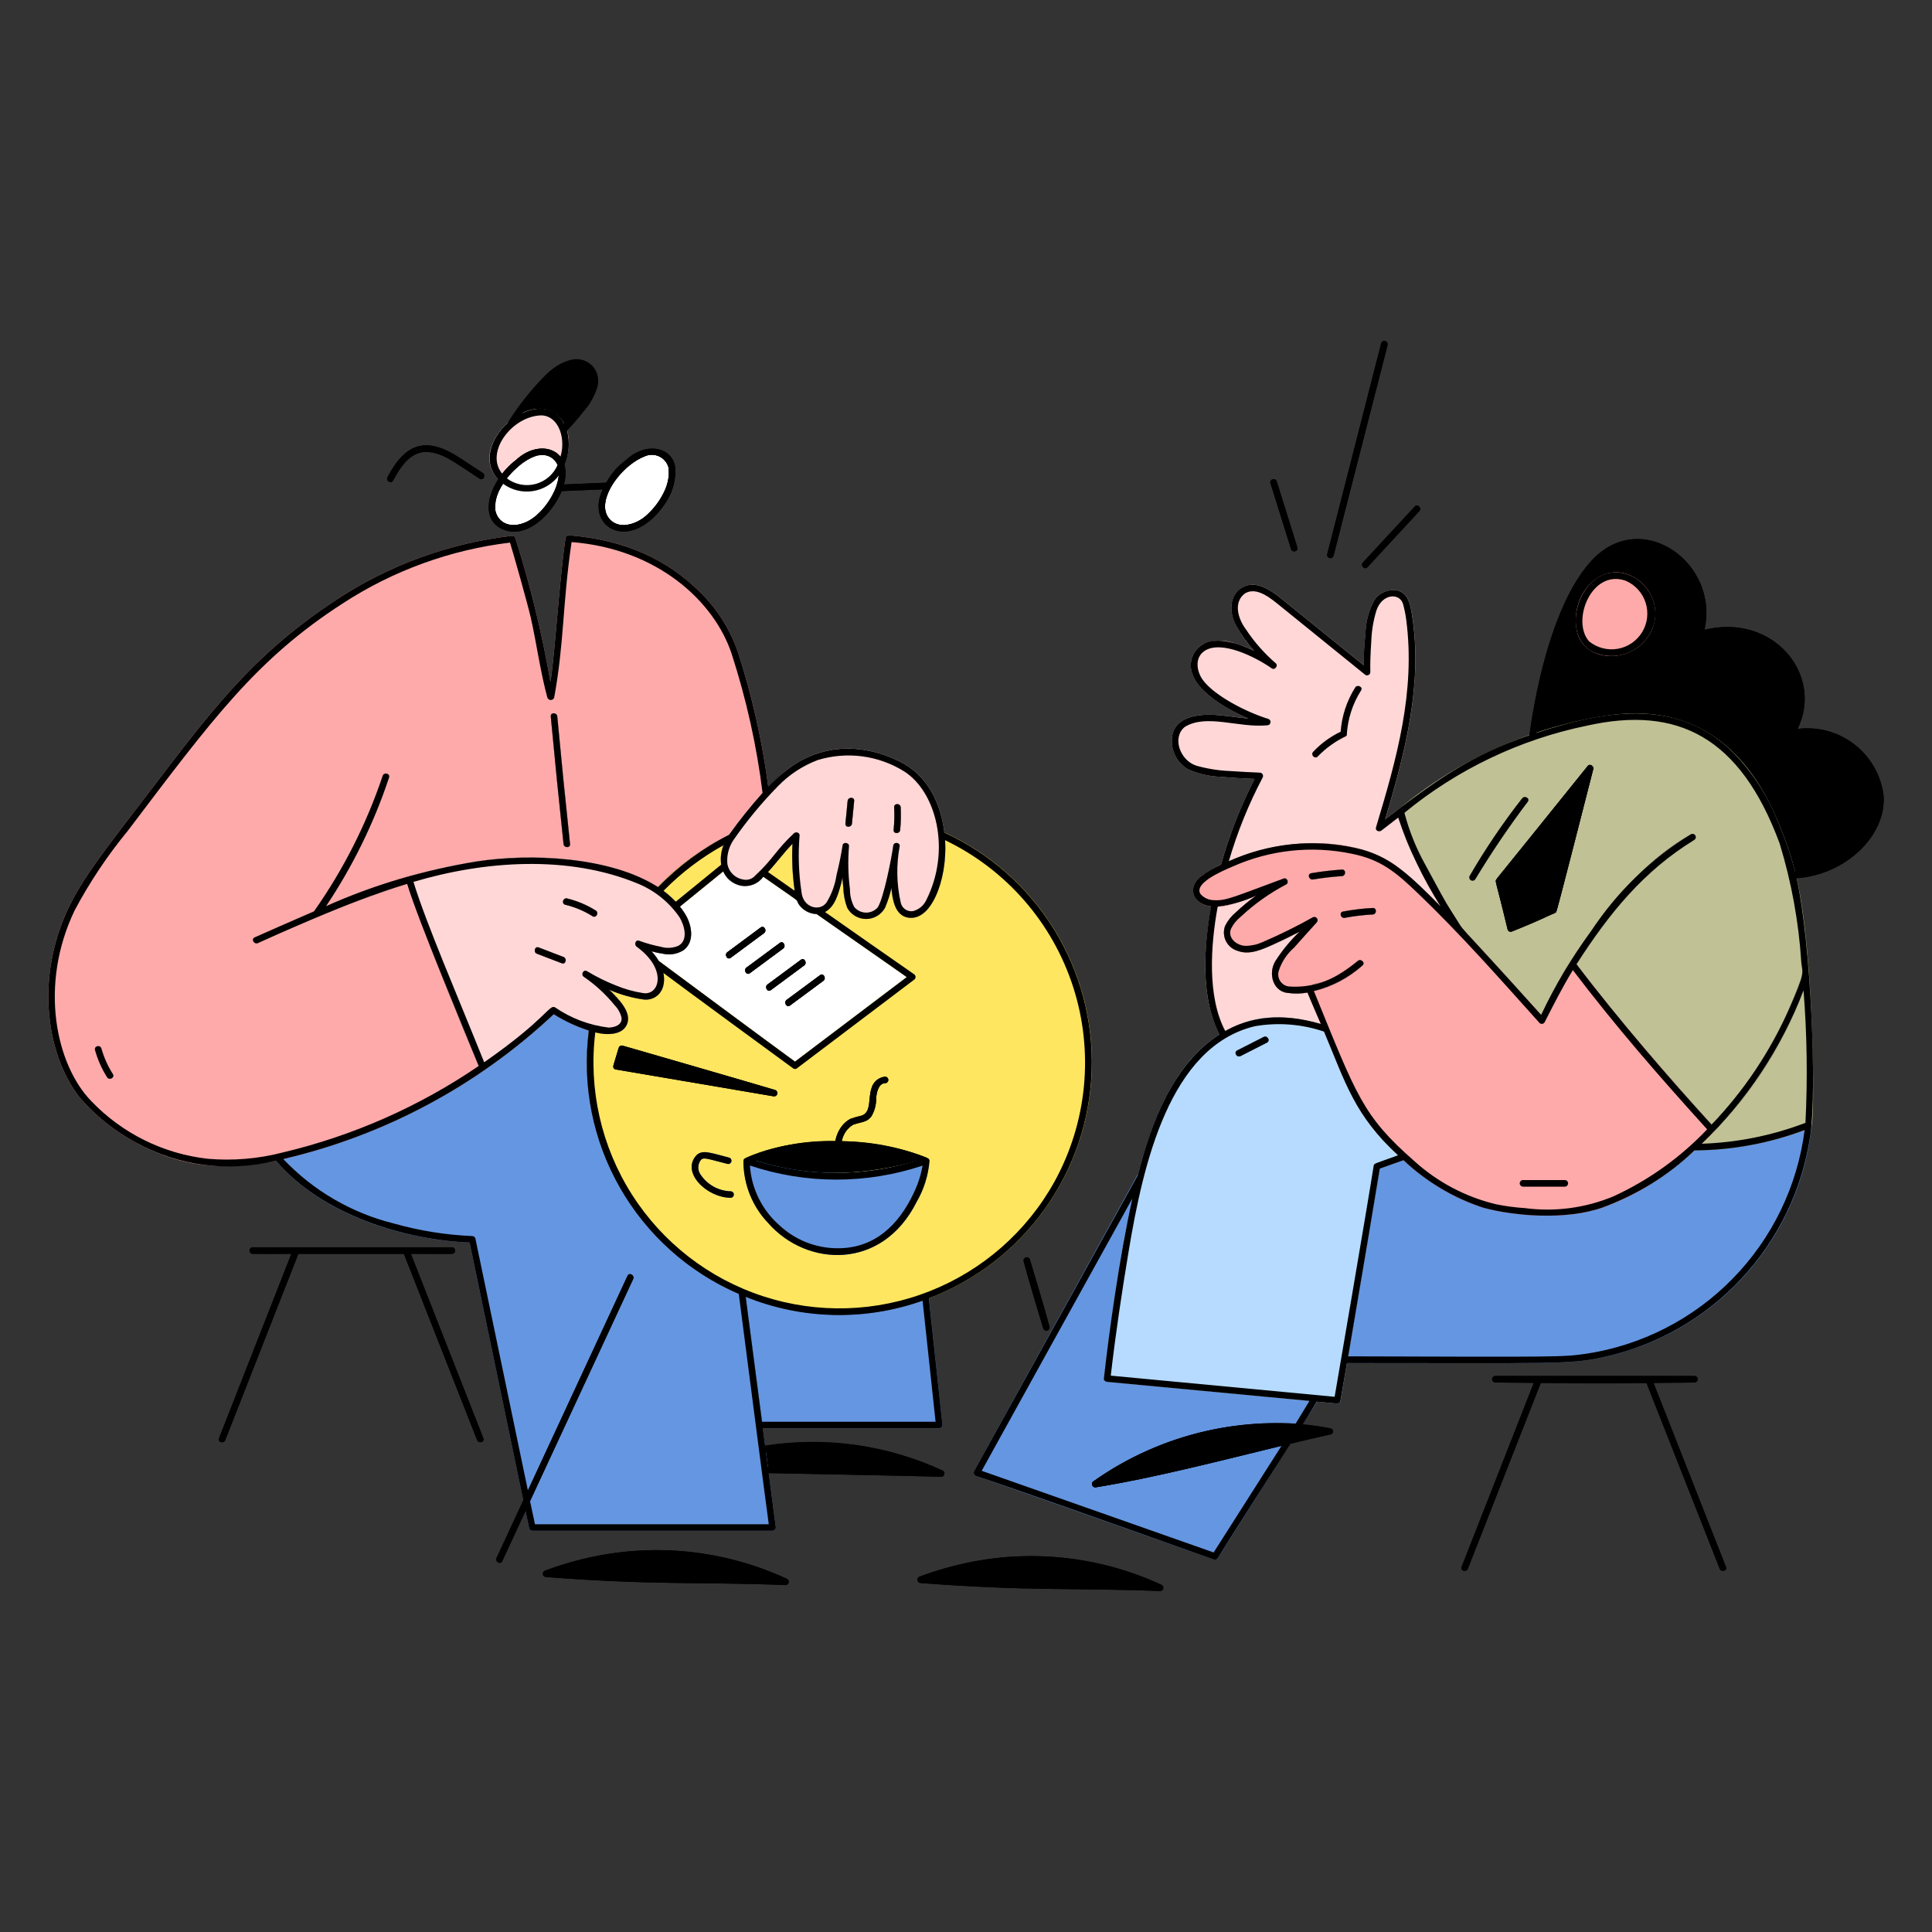 <svg xmlns="http://www.w3.org/2000/svg" fill="none" viewBox="0 0 200 200" height="400" width="400"><rect x="0" y="0" width="200" height="200" fill="#333333" stroke="none"/><g id="conversation-between-businessman-and-customer-1--business-conversation-between-businessman-and-customer-1"><g id="color"><g id="group"><path id="vector" fill="#000000" d="M50.039 148.892L42.533 129.792C46.301 129.792 44.912 129.826 46.797 129.792C46.883 129.787 46.965 129.75 47.024 129.687C47.084 129.624 47.117 129.541 47.117 129.454C47.117 129.368 47.084 129.285 47.024 129.222C46.965 129.159 46.883 129.122 46.797 129.117H26.148C26.062 129.122 25.98 129.159 25.921 129.222C25.861 129.285 25.828 129.368 25.828 129.454C25.828 129.541 25.861 129.624 25.921 129.687C25.98 129.75 26.062 129.787 26.148 129.792H30.162C29.962 130.292 22.673 148.878 22.668 148.892C22.51 149.297 23.168 149.472 23.32 149.072C23.32 149.072 30.82 129.98 30.889 129.795H41.811L49.388 149.072C49.545 149.472 50.2 149.3 50.039 148.892Z"></path><path id="vector_2" fill="#000000" d="M178.673 162.213C178.419 161.567 171.39 143.741 171.138 143.113C174.238 143.113 173.809 143.142 175.431 143.113C175.517 143.108 175.599 143.071 175.658 143.008C175.717 142.945 175.751 142.862 175.751 142.776C175.751 142.689 175.717 142.606 175.658 142.543C175.599 142.48 175.517 142.443 175.431 142.438H154.782C154.696 142.443 154.614 142.48 154.555 142.543C154.495 142.606 154.462 142.689 154.462 142.776C154.462 142.862 154.495 142.945 154.555 143.008C154.614 143.071 154.696 143.108 154.782 143.113H158.788C158.6 143.594 151.307 162.199 151.302 162.213C151.143 162.618 151.796 162.793 151.953 162.392C152.207 161.747 159.447 143.292 159.515 143.116H170.415C170.632 143.652 178.022 162.392 178.022 162.392C178.179 162.793 178.833 162.618 178.673 162.213Z"></path><path id="vector_3" fill="#ffffff" d="M70.93 94.621C71.593 95.701 71.953 97.439 70.796 98.339C70.48 98.546 70.125 98.688 69.753 98.755C69.381 98.823 68.999 98.815 68.63 98.731C66.897 98.477 67.406 98.121 68.189 99.474C68.545 99.749 80.819 108.84 82.297 109.902L93.865 101.155C93.404 100.808 93.876 101.147 84.537 94.619C84.09 94.614 83.655 94.474 83.289 94.218C82.922 93.962 82.641 93.601 82.483 93.183L79.021 90.763C78.821 90.963 78.612 91.155 78.388 91.332C78.091 91.521 77.756 91.643 77.407 91.688C77.058 91.734 76.703 91.703 76.368 91.596C76.032 91.49 75.724 91.311 75.465 91.073C75.206 90.835 75.002 90.543 74.868 90.217L70.375 93.846C70.576 94.092 70.762 94.351 70.93 94.621V94.621ZM75.3 98.567L78.75 96.014C79.101 95.754 79.437 96.341 79.091 96.597L75.641 99.151C75.286 99.41 74.949 98.823 75.3 98.567ZM84.895 100.95C85.245 100.691 85.582 101.278 85.236 101.533L81.786 104.087C81.435 104.346 81.099 103.76 81.445 103.504L84.895 100.95ZM82.911 99.356C83.261 99.097 83.597 99.683 83.252 99.939L79.8 102.493C79.45 102.752 79.114 102.165 79.459 101.91L82.911 99.356ZM81.076 98.191L77.625 100.745C77.275 101.004 76.939 100.417 77.284 100.161L80.735 97.608C81.08 97.349 81.416 97.935 81.071 98.191H81.076Z"></path><path id="vector_4" fill="#ffe660" d="M75.438 86.457C72.692 87.792 70.202 89.601 68.084 91.8C68.954 92.352 69.728 93.042 70.375 93.843L74.868 90.214C74.641 89.59 74.574 88.919 74.673 88.263C74.773 87.606 75.036 86.985 75.438 86.457V86.457Z"></path><path id="vector_5" fill="#ffe660" d="M97.765 86.185C98.044 88.428 97.724 90.705 96.838 92.785C96.338 93.937 95.408 95.241 93.967 94.979C92.618 94.733 92.377 93.054 92.276 91.925C92.118 92.618 91.899 93.295 91.623 93.95C91.433 94.304 91.15 94.6 90.806 94.807C90.461 95.014 90.067 95.124 89.665 95.126C89.263 95.127 88.868 95.019 88.522 94.815C88.176 94.61 87.892 94.316 87.699 93.963C87.458 93.311 87.323 92.624 87.299 91.929C87.153 90.548 87.281 90.695 87.051 91.529C86.751 92.622 86.41 93.854 85.408 94.406C85.141 94.553 84.838 94.626 84.533 94.616C85.533 95.316 93.751 101.069 93.861 101.152L82.3 109.9C80.821 108.839 68.548 99.747 68.192 99.472C68.443 99.873 68.611 100.32 68.687 100.788C68.762 101.255 68.744 101.732 68.632 102.192C68.499 102.592 68.235 102.936 67.883 103.168C67.531 103.401 67.11 103.507 66.69 103.471C65.449 103.302 64.238 102.962 63.09 102.461C64.031 103.408 65.315 104.684 64.965 105.871C64.525 107.362 62.442 107.164 60.956 106.678C60.351 111.473 61.087 116.342 63.082 120.744C65.078 125.146 68.254 128.908 72.259 131.614C76.264 134.319 80.94 135.861 85.769 136.069C90.597 136.276 95.389 135.141 99.612 132.79C103.834 130.439 107.322 126.963 109.688 122.748C112.054 118.534 113.205 113.746 113.014 108.917C112.823 104.088 111.297 99.406 108.605 95.392C105.914 91.378 102.162 88.189 97.767 86.178L97.765 86.185Z"></path><path id="vector_6" fill="#000000" d="M79.8 102.493L83.251 99.939C83.596 99.683 83.26 99.097 82.91 99.356L79.459 101.91C79.11 102.165 79.446 102.752 79.8 102.493Z"></path><path id="vector_7" fill="#000000" d="M81.781 104.087L85.231 101.533C85.577 101.278 85.24 100.691 84.89 100.95L81.44 103.5C81.094 103.76 81.43 104.346 81.781 104.087Z"></path><path id="vector_8" fill="#000000" d="M78.745 96.014L75.3 98.567C74.954 98.823 75.291 99.41 75.641 99.151L79.091 96.597C79.432 96.341 79.1 95.754 78.745 96.014Z"></path><path id="vector_9" fill="#000000" d="M77.62 100.745L81.071 98.191C81.416 97.935 81.08 97.349 80.73 97.608L77.279 100.161C76.934 100.417 77.27 101 77.62 100.745Z"></path><path id="vector_10" fill="#000000" d="M77.253 119.847C77.931 119.895 84.634 123.352 96.012 119.88C90.509 117.6 82.462 117.49 77.253 119.847Z"></path><path id="vector_11" fill="#6596e1" d="M96.221 120.169C96.217 120.12 96.202 120.072 96.178 120.029C96.154 119.986 96.12 119.949 96.08 119.92C96.039 119.892 95.993 119.872 95.945 119.863C95.896 119.854 95.846 119.856 95.798 119.869C89.838 121.931 83.358 121.931 77.398 119.869C77.346 119.855 77.291 119.853 77.238 119.865C77.185 119.876 77.136 119.9 77.094 119.934C77.052 119.968 77.019 120.012 76.998 120.062C76.976 120.111 76.967 120.165 76.97 120.219C76.963 122.616 77.891 124.921 79.557 126.644C83.544 131.164 91.318 131.527 94.882 124.444C95.644 123.138 96.101 121.676 96.221 120.169V120.169Z"></path><path id="vector_12" fill="#6596e1" d="M75.631 123.32C75.009 123.302 74.401 123.134 73.858 122.83C73.315 122.527 72.853 122.096 72.512 121.576C72.361 121.358 72.283 121.098 72.288 120.833C72.293 120.568 72.38 120.311 72.539 120.099C72.813 119.736 73.327 119.999 75.31 120.488C75.395 120.508 75.484 120.494 75.559 120.449C75.634 120.405 75.689 120.333 75.712 120.249C75.736 120.165 75.725 120.075 75.684 119.998C75.642 119.921 75.573 119.864 75.49 119.837C73.609 119.358 72.771 118.99 72.132 119.555C70.432 121.307 73.119 123.972 75.632 123.996C75.676 123.996 75.72 123.987 75.761 123.97C75.802 123.953 75.84 123.928 75.871 123.897C75.902 123.865 75.927 123.828 75.944 123.787C75.961 123.746 75.969 123.702 75.969 123.658C75.969 123.613 75.961 123.569 75.944 123.528C75.927 123.487 75.902 123.45 75.87 123.419C75.839 123.387 75.801 123.362 75.76 123.346C75.719 123.329 75.675 123.32 75.631 123.32V123.32Z"></path><path id="vector_13" fill="#000000" d="M86.25 119.6C86.211 120.033 86.887 120.03 86.926 119.6C87.051 118.2 87.226 117.056 88.337 116.422C89.269 116.105 89.723 116.201 90.21 115.563C90.546 114.992 90.716 114.338 90.701 113.676C90.745 113.139 90.923 112.155 91.621 112.134C91.711 112.134 91.797 112.098 91.86 112.035C91.923 111.972 91.959 111.886 91.959 111.796C91.959 111.706 91.923 111.62 91.86 111.557C91.797 111.494 91.711 111.458 91.621 111.458C91.284 111.492 90.965 111.631 90.711 111.855C90.457 112.079 90.279 112.378 90.203 112.708C89.86 113.698 90.228 115.158 89.181 115.495C88.79 115.58 88.405 115.69 88.028 115.824C86.7 116.515 86.386 118.081 86.25 119.6Z"></path><path id="vector_14" fill="#000000" d="M80.241 112.836C78.467 112.298 65.108 108.423 64.458 108.245C64.372 108.222 64.28 108.234 64.202 108.278C64.124 108.322 64.067 108.394 64.042 108.48C63.463 110.433 63.464 110.332 63.491 110.457C63.494 110.521 63.521 110.583 63.565 110.629C63.61 110.676 63.67 110.705 63.734 110.711L80.061 113.487C80.146 113.507 80.235 113.493 80.31 113.448C80.385 113.404 80.44 113.332 80.463 113.248C80.487 113.164 80.476 113.074 80.435 112.997C80.394 112.92 80.324 112.863 80.241 112.836V112.836Z"></path><path id="vector_15" fill="#000000" d="M106.616 130.385C106.589 130.303 106.531 130.234 106.455 130.193C106.378 130.152 106.289 130.142 106.205 130.165C106.122 130.188 106.05 130.242 106.005 130.316C105.961 130.391 105.946 130.479 105.965 130.564C106.506 132.608 107.907 137.23 107.994 137.517C108.021 137.6 108.078 137.67 108.155 137.711C108.232 137.752 108.322 137.763 108.406 137.739C108.49 137.716 108.562 137.661 108.606 137.586C108.651 137.511 108.665 137.422 108.645 137.337C108.1 135.293 106.7 130.671 106.616 130.385Z"></path><path id="vector_16" fill="#000000" d="M65.545 132.41C65.726 132.018 65.145 131.674 64.961 132.069L51.405 161.275C51.223 161.667 51.805 162.01 51.988 161.616L65.545 132.41Z"></path><path id="vector_17" fill="#6596e1" d="M96.165 134.405C90.042 136.728 83.269 136.668 77.188 134.238L78.977 147.853H97.227C97.317 147.853 97.402 147.817 97.465 147.753C97.529 147.69 97.564 147.605 97.565 147.515L96.165 134.405Z"></path><path id="vector_18" fill="#000000" d="M97.607 152.249C91.868 149.573 85.463 148.666 79.207 149.643L79.579 152.492C80.235 152.515 95.379 152.798 97.433 152.878C97.507 152.877 97.578 152.852 97.636 152.807C97.694 152.762 97.736 152.7 97.756 152.629C97.775 152.558 97.771 152.483 97.745 152.414C97.718 152.346 97.669 152.288 97.607 152.249Z"></path><path id="vector_19" fill="#000000" d="M61.3 37.864C59.866 36.541 57.888 37.429 56.5 38.811C55.001 40.319 53.673 41.988 52.541 43.788C55.223 41.393 57.949 42.117 58.688 44.564C59.296 43.939 59.867 43.281 60.4 42.591C61.045 41.886 61.525 41.046 61.805 40.132C61.915 39.742 61.927 39.33 61.839 38.934C61.751 38.538 61.566 38.171 61.3 37.864V37.864Z"></path><path id="vector_20" fill="#ffd7d7" d="M53.236 43.246C50.964 44.812 49.685 47.71 51.585 49.614C52.066 48.845 52.683 48.171 53.407 47.625C55.523 45.667 58.007 46.335 58.435 48.109C60.071 44.017 57.078 40.6 53.236 43.246Z"></path><path id="vector_21" fill="#6596e1" d="M77.188 134.238C71.809 132.095 67.296 128.225 64.357 123.236C61.418 118.247 60.221 112.423 60.954 106.68C59.677 106.274 58.457 105.707 57.324 104.992C49.283 112.541 39.352 117.777 28.58 120.147C33.173 125.606 41.48 128.338 48.61 128.624L54.176 155.306L64.961 132.069C65.144 131.674 65.727 132.018 65.545 132.41L54.406 156.41L54.784 158.223C54.804 158.294 54.847 158.356 54.906 158.401C54.964 158.445 55.035 158.47 55.109 158.471H79.975C80.064 158.47 80.15 158.435 80.213 158.371C80.277 158.308 80.312 158.222 80.313 158.133C80.061 156.179 80.5 159.508 77.188 134.238Z"></path><path id="vector_22" fill="#ffaaaa" d="M76.405 67.559C75.592 65.166 74.221 63.001 72.405 61.244C69.123 58 64.863 55.907 58.877 55.408C58.803 55.408 58.731 55.432 58.672 55.477C58.613 55.522 58.57 55.584 58.551 55.656C57.916 59.885 57.437 67.778 56.983 70.591C56.109 65.556 54.898 60.585 53.357 55.712C53.336 55.641 53.294 55.579 53.235 55.535C53.177 55.49 53.105 55.465 53.032 55.464C46.509 56.218 40.255 58.497 34.776 62.117C25.8 68.032 21.552 74.03 14.928 82.673C10.994 87.807 9.022 90.329 7.542 93.1C3.566 100.544 4.63 108.888 8.196 113.549C9.85 115.483 11.851 117.091 14.096 118.29C20.396 121.73 25.988 121.083 32.769 119.071C38.823 117.275 44.564 114.56 49.793 111.02C49.916 110.949 50.033 110.868 50.144 110.779C50.065 110.823 49.971 110.835 49.884 110.81C49.796 110.786 49.722 110.728 49.677 110.649C49.62 110.549 43.472 95.79 42.153 91.483C36.871 93.183 31.708 95.235 26.7 97.625C26.307 97.802 25.964 97.22 26.359 97.042C27.505 96.526 31.624 94.706 32.54 94.317C35.573 90.02 37.957 85.299 39.616 80.308C39.752 79.897 40.405 80.074 40.267 80.488C38.695 85.218 36.48 89.71 33.685 93.838C38.685 91.608 43.955 90.039 49.361 89.172C55.1 88.3 62.788 88.658 68.084 91.8C70.202 89.6 72.692 87.79 75.438 86.454C76.696 84.701 78.062 83.028 79.529 81.445C78.919 76.73 77.874 72.081 76.405 67.559ZM10.491 108.529C10.755 109.466 11.154 110.36 11.676 111.182C11.918 111.545 11.331 111.882 11.092 111.523C10.54 110.65 10.119 109.702 9.84 108.708C9.712 108.291 10.364 108.115 10.491 108.529ZM58.336 87.373C57.869 82.973 57.429 78.57 57.014 74.163C56.973 73.729 57.649 73.733 57.689 74.163C58.101 78.569 58.542 82.972 59.011 87.373C59.057 87.806 58.381 87.8 58.336 87.373Z"></path><path id="vector_23" fill="#ffe660" d="M82.037 87.349C80.966 88.459 80.078 89.749 79.021 90.763L82.483 93.183C82.072 91.267 81.922 89.305 82.037 87.349V87.349Z"></path><path id="vector_24" fill="#ffd7d7" d="M93.094 78.8C89.094 76.86 84.737 76.968 81.141 79.946C79.303 81.596 77.637 83.428 76.171 85.416C75.252 86.574 74.378 88.088 74.649 89.528C74.738 90.054 74.982 90.541 75.35 90.926C75.718 91.312 76.193 91.578 76.714 91.691C77.147 91.769 77.593 91.723 78.002 91.559C78.41 91.394 78.763 91.118 79.021 90.761C80.097 89.724 80.972 88.445 82.037 87.347C81.974 88.647 81.976 92.656 82.753 93.703C83.047 94.108 83.473 94.4 83.958 94.527C84.442 94.655 84.956 94.611 85.412 94.403C86.412 93.851 86.754 92.617 87.055 91.526C87.285 90.692 87.155 90.546 87.303 91.926C87.327 92.621 87.462 93.308 87.703 93.96C87.895 94.313 88.18 94.608 88.526 94.813C88.872 95.017 89.267 95.125 89.669 95.124C90.071 95.122 90.465 95.012 90.81 94.805C91.155 94.598 91.437 94.302 91.627 93.947C91.903 93.292 92.122 92.615 92.28 91.922C92.38 93.051 92.622 94.73 93.971 94.976C98.089 95.732 100.453 82.369 93.094 78.8ZM92.51 85.913C92.584 85.133 92.601 84.349 92.562 83.566C92.54 83.13 93.216 83.133 93.238 83.566C93.277 84.349 93.259 85.133 93.186 85.913C93.145 86.345 92.47 86.348 92.51 85.915V85.913ZM88.193 85.258C88.151 85.687 87.475 85.69 87.518 85.258L87.747 82.911C87.789 82.482 88.465 82.479 88.423 82.911L88.193 85.258Z"></path><path id="vector_25" fill="#ffaaaa" d="M42.257 90.749C39.36 91.617 36.512 92.642 33.727 93.82C36.495 89.689 38.694 85.205 40.267 80.488C40.405 80.075 39.752 79.897 39.616 80.308C37.957 85.305 35.566 90.029 32.521 94.325C31.611 94.711 27.504 96.525 26.359 97.042C25.959 97.22 26.307 97.802 26.7 97.625C43.076 90.258 42.294 92.051 42.045 91.152C42.023 91.07 42.033 90.984 42.073 90.909C42.112 90.835 42.178 90.778 42.257 90.749V90.749Z"></path><path id="vector_26" fill="#ffd7d7" d="M70.93 94.621C67.398 88.871 56.183 88.138 49.361 89.172C46.961 89.534 44.589 90.061 42.261 90.749C42.182 90.777 42.117 90.834 42.078 90.908C42.038 90.982 42.028 91.068 42.049 91.149C43.044 94.738 48.219 106.997 49.649 110.576C49.664 110.626 49.689 110.672 49.724 110.71C49.759 110.749 49.802 110.779 49.85 110.798C49.898 110.817 49.95 110.825 50.002 110.821C50.054 110.818 50.104 110.802 50.149 110.776C52.684 109.028 55.084 107.094 57.33 104.988C58.657 105.822 60.1 106.455 61.612 106.867C62.912 107.207 64.593 107.143 64.969 105.867C65.317 104.685 64.056 103.425 63.094 102.457C64.241 102.96 65.453 103.3 66.694 103.467C68.48 103.604 69.435 101.603 68.194 99.467C67.404 98.106 66.91 98.467 68.635 98.724C69.004 98.808 69.386 98.816 69.758 98.749C70.13 98.681 70.485 98.54 70.801 98.332C71.953 97.439 71.593 95.7 70.93 94.621ZM55.764 98.08L58.335 99.066C58.735 99.22 58.562 99.873 58.155 99.717L55.584 98.731C55.182 98.577 55.358 97.924 55.764 98.08ZM61.336 94.845C60.469 94.297 59.518 93.897 58.52 93.66C58.097 93.56 58.277 92.906 58.7 93.008C59.755 93.26 60.76 93.683 61.677 94.262C62.043 94.494 61.7 95.078 61.336 94.845V94.845Z"></path><path id="vector_27" fill="#ffaaaa" d="M59.011 87.373C58.541 82.973 58.1 78.57 57.689 74.163C57.649 73.733 56.973 73.729 57.014 74.163C57.425 78.569 57.865 82.972 58.336 87.373C58.381 87.8 59.057 87.806 59.011 87.373Z"></path><path id="vector_28" fill="#ffaaaa" d="M10.491 108.529C10.364 108.115 9.712 108.291 9.84 108.708C10.119 109.702 10.54 110.65 11.092 111.523C11.331 111.882 11.918 111.545 11.676 111.182C11.154 110.36 10.755 109.466 10.491 108.529V108.529Z"></path><path id="vector_29" fill="#ffffff" d="M57.814 48.374C57.742 48.123 57.617 47.891 57.446 47.693C57.275 47.496 57.063 47.338 56.825 47.231C56.587 47.124 56.328 47.071 56.067 47.075C55.806 47.078 55.549 47.139 55.314 47.252C53.223 48.062 50.9 50.946 51.287 52.872C51.732 55.086 55.27 55.13 57.387 50.872C57.783 50.103 57.932 49.231 57.814 48.374Z"></path><path id="vector_30" fill="#ffffff" d="M62.675 52.872C62.769 53.326 63.028 53.73 63.402 54.004C63.776 54.279 64.238 54.405 64.7 54.358C65.626 54.262 66.486 53.836 67.123 53.158C68.342 52.011 69.47 50.109 69.203 48.378C69.131 48.127 69.006 47.895 68.835 47.697C68.664 47.5 68.452 47.342 68.214 47.235C67.976 47.129 67.717 47.075 67.456 47.078C67.195 47.082 66.938 47.143 66.703 47.256C64.612 48.062 62.288 50.946 62.675 52.872Z"></path><path id="vector_31" fill="#000000" d="M69.92 48.664C69.858 46.411 67.057 45.534 64.797 47.625C63.951 48.245 63.253 49.045 62.753 49.967L58.373 50.153C59.343 46.518 55.933 45.287 53.407 47.625C50.656 49.744 49.322 53.791 52.191 54.854C54.609 55.767 57.174 53.176 58.147 50.838L62.415 50.657C60.481 54.502 65.133 57.404 68.762 52.263C69.518 51.216 69.923 49.956 69.92 48.664V48.664ZM57.381 50.876C55.281 55.103 51.755 55.084 51.281 52.876C50.906 50.904 53.239 48.057 55.308 47.256C55.543 47.143 55.8 47.082 56.061 47.078C56.322 47.075 56.581 47.129 56.819 47.235C57.057 47.342 57.269 47.5 57.44 47.697C57.611 47.895 57.736 48.127 57.808 48.378C57.922 49.235 57.774 50.106 57.381 50.876V50.876ZM68.772 50.876C66.672 55.102 63.146 55.09 62.672 52.876C62.297 50.899 64.635 48.056 66.699 47.256C66.934 47.143 67.191 47.082 67.452 47.078C67.713 47.075 67.972 47.129 68.21 47.235C68.448 47.342 68.66 47.5 68.831 47.697C69.002 47.895 69.127 48.127 69.199 48.378C69.314 49.235 69.165 50.106 68.772 50.876V50.876Z"></path><path id="vector_32" fill="#000000" d="M47.684 47.457C44.094 45.076 41.968 45.883 40.112 49.396C39.912 49.781 40.487 50.119 40.696 49.737C41.459 48.337 42.472 46.694 44.287 46.777C45.945 46.977 46.666 47.593 49.645 49.553C50.009 49.793 50.345 49.208 49.986 48.97C49.219 48.465 48.449 47.965 47.684 47.457Z"></path><path id="vector_33" fill="#000000" d="M81.494 163.457C75.351 160.603 68.462 159.765 61.814 161.065C59.981 161.428 58.18 161.936 56.429 162.587C56.353 162.612 56.288 162.663 56.246 162.731C56.204 162.799 56.187 162.88 56.197 162.959C56.208 163.038 56.246 163.111 56.305 163.165C56.364 163.219 56.44 163.251 56.52 163.255C67.839 164.116 72.345 163.736 81.32 164.086C81.393 164.084 81.464 164.059 81.521 164.014C81.579 163.969 81.621 163.907 81.64 163.836C81.66 163.766 81.656 163.691 81.63 163.622C81.603 163.554 81.556 163.496 81.494 163.457V163.457Z"></path><path id="vector_34" fill="#ffaaaa" d="M87.518 85.26C87.475 85.692 88.151 85.689 88.193 85.26L88.423 82.913C88.465 82.481 87.789 82.484 87.747 82.913L87.518 85.26Z"></path><path id="vector_35" fill="#ffaaaa" d="M92.51 85.915C92.47 86.348 93.145 86.345 93.186 85.915C93.259 85.135 93.277 84.351 93.238 83.568C93.216 83.135 92.538 83.132 92.562 83.568C92.601 84.351 92.584 85.135 92.51 85.915Z"></path><path id="vector_36" fill="#ffaaaa" d="M58.335 99.066L55.764 98.08C55.358 97.924 55.182 98.58 55.584 98.731L58.155 99.717C58.562 99.873 58.737 99.22 58.335 99.066Z"></path><path id="vector_37" fill="#ffaaaa" d="M58.52 93.66C59.518 93.897 60.469 94.297 61.336 94.845C61.704 95.078 62.043 94.494 61.677 94.262C60.76 93.683 59.755 93.26 58.7 93.008C58.277 92.906 58.1 93.558 58.52 93.66Z"></path><path id="vector_38" fill="#000000" d="M194.985 82.336C194.852 81.3 194.517 80.3 193.998 79.394C193.479 78.487 192.786 77.692 191.96 77.053C191.133 76.415 190.189 75.945 189.181 75.671C188.173 75.397 187.121 75.325 186.085 75.458C188.837 69.821 183.525 63.439 176.443 65.2C178.023 58.339 170.029 52.534 164.881 57.908C161.005 61.953 159.081 70.578 158.346 76.099C166.091 73.438 173.732 72.167 179.497 77.985C181.402 79.958 182.912 82.277 183.947 84.817C184.808 86.784 185.495 88.823 186 90.911C191.166 90.546 195.311 86.414 194.985 82.336ZM171.296 64.336C171.146 64.989 170.855 65.602 170.444 66.131C170.032 66.661 169.51 67.094 168.914 67.4C168.318 67.706 167.661 67.878 166.992 67.904C166.322 67.93 165.654 67.81 165.036 67.551C162.383 66.419 162.648 62.287 164.792 60.269C167.575 57.644 171.967 60.482 171.3 64.333L171.296 64.336Z"></path><path id="vector_39" fill="#ffaaaa" d="M169.276 59.827C166.011 57.82 162.499 61.315 163.225 65.246C163.88 68.792 169.47 68.869 171.056 65.082C171.424 64.137 171.447 63.092 171.121 62.131C170.796 61.17 170.143 60.354 169.276 59.827Z"></path><path id="vector_40" fill="#ffd7d7" d="M146.464 88.884C145.67 87.371 145.072 85.763 144.685 84.098C144.62 83.814 144.885 83.725 144.785 83.76C144.319 84.114 143.857 84.473 143.394 84.831C145.519 77.722 147.309 70.705 146.173 63.642C146.017 62.67 145.835 61.465 144.735 61.142C144.274 61.04 143.794 61.08 143.356 61.256C142.919 61.432 142.544 61.736 142.283 62.129C141.707 63.179 141.39 64.351 141.359 65.548C141.234 66.65 141.174 67.759 141.178 68.868L132.757 62.051C131.665 61.167 130.057 59.995 128.624 60.8C127.256 61.568 127.218 63.4 127.961 64.751C129.83 68.141 130.951 67.527 127.886 66.614C127.343 66.406 126.764 66.308 126.182 66.325C125.601 66.342 125.029 66.474 124.499 66.714C123.963 67.037 123.566 67.548 123.385 68.147C123.203 68.747 123.251 69.392 123.518 69.958C124.279 71.882 127.364 73.6 129.249 74.387C127.903 74.267 126.565 73.993 125.21 73.987C123.67 73.977 121.644 74.365 121.355 76.169C121.246 76.849 121.346 77.545 121.643 78.166C121.939 78.787 122.417 79.304 123.013 79.647C124.107 80.132 125.287 80.394 126.483 80.417C127.614 80.533 128.749 80.583 129.883 80.636C128.423 83.469 127.256 86.444 126.401 89.514C133.801 86.021 141.095 87.092 144.459 89.585C146.109 90.886 147.668 92.299 149.125 93.814C148.385 92.585 147.048 90.013 146.464 88.884Z"></path><path id="vector_41" fill="#ffd7d7" d="M135.351 102.749C134.714 102.866 134.062 102.883 133.42 102.8C131.82 102.719 131.248 100.855 131.999 99.537C132.719 98.408 133.573 97.371 134.542 96.447C133.657 96.905 132.763 97.347 131.853 97.756C130.725 98.262 129.388 98.904 128.138 98.438C127.875 98.364 127.63 98.236 127.419 98.062C127.209 97.888 127.036 97.672 126.913 97.428C126.79 97.184 126.719 96.917 126.705 96.644C126.691 96.371 126.733 96.099 126.83 95.843C127.095 95.311 127.467 94.841 127.924 94.461C130.624 91.929 131.003 92.619 127.412 93.632C126.758 93.83 126.072 93.898 125.392 93.832C124.63 98.022 124.231 103.306 126.258 107.075C129.549 104.975 133.014 104.928 136.75 106.035C136.281 104.939 135.8 103.852 135.351 102.749Z"></path><path id="vector_42" fill="#6596e1" d="M187.547 116.5C187.541 116.57 187.515 116.637 187.472 116.692C187.429 116.747 187.371 116.789 187.304 116.811C183.511 118.285 179.481 119.055 175.412 119.083C172.685 121.696 169.444 123.712 165.895 125.002C162.18 126.302 156.936 125.93 153.548 125.022C150.455 124.016 147.626 122.33 145.27 120.088L142.838 120.976C142.527 122.962 139.492 140.876 139.452 141.101C160.969 141.101 162.435 141.256 165.952 140.501C171.275 139.358 176.14 136.663 179.933 132.757C183.725 128.85 186.275 123.908 187.26 118.553C187.273 118.454 187.572 116.629 187.547 116.5Z"></path><path id="vector_43" fill="#6596e1" d="M136.347 145.1L114.614 143.056C114.45 143.041 114.255 142.912 114.276 142.719C115.055 135.585 116.238 128.502 117.818 121.502C116.25 124.327 100.86 152.26 100.85 152.278C100.806 152.357 100.795 152.451 100.82 152.538C100.844 152.626 100.903 152.7 100.982 152.744C101.082 152.801 100.904 152.722 125.693 161.444C125.765 161.463 125.841 161.458 125.91 161.43C125.978 161.402 126.036 161.353 126.074 161.289C127.952 158.289 132.974 150.395 133.59 149.43C125.958 151.222 119.864 152.959 113.471 153.951C113.392 153.97 113.308 153.961 113.235 153.924C113.162 153.887 113.105 153.825 113.074 153.749C113.043 153.674 113.04 153.59 113.066 153.512C113.092 153.435 113.145 153.369 113.215 153.327C119.516 148.882 127.178 146.794 134.863 147.427L136.347 145.1Z"></path><path id="vector_44" fill="#c0c195" d="M186 90.911C185.497 88.824 184.812 86.785 183.953 84.817C180.612 76.917 174.753 72.689 166.053 74.129C158.251 75.361 150.925 78.673 144.846 83.716C144.785 83.757 144.738 83.815 144.71 83.883C144.683 83.951 144.676 84.026 144.691 84.098C145.078 85.763 145.676 87.371 146.47 88.884C147.276 90.443 148.094 92.006 148.962 93.531C149.398 94.296 148.479 92.731 159.542 105.067C162.718 98.827 162.402 99.955 162.531 99.62C165.801 94.485 169.731 89.388 175.044 86.371C175.121 86.326 175.214 86.313 175.3 86.336C175.387 86.359 175.461 86.415 175.507 86.493C175.552 86.57 175.564 86.662 175.542 86.749C175.519 86.836 175.462 86.91 175.385 86.955C170.125 90.184 166.6 94.5 163.2 99.817C167.645 105.681 172.251 110.963 177.191 116.423C181.247 112.208 184.354 107.175 186.305 101.661C186.33 101.589 186.378 101.527 186.441 101.485C186.505 101.443 186.58 101.423 186.656 101.428C186.732 101.434 186.804 101.464 186.862 101.514C186.919 101.564 186.958 101.631 186.973 101.706C186.985 101.824 186.939 101.871 186.705 102.495C184.34 108.859 180.464 114.552 175.411 119.086C179.481 119.062 183.511 118.292 187.303 116.814C187.37 116.792 187.428 116.75 187.471 116.695C187.514 116.64 187.54 116.573 187.546 116.503C187.865 115.613 187.813 98.941 186 90.911ZM152.732 91C152.687 91.078 152.613 91.134 152.526 91.157C152.439 91.179 152.347 91.167 152.27 91.121C152.192 91.076 152.136 91.002 152.113 90.915C152.09 90.829 152.103 90.737 152.148 90.659C153.77 87.869 155.581 85.193 157.569 82.651C157.83 82.31 158.417 82.651 158.153 82.992C156.209 85.566 154.399 88.239 152.732 91V91ZM164.932 79.618C164.906 79.718 161.209 94.275 161.086 94.43C160.928 94.543 161.509 94.27 156.567 96.416C156.283 96.509 156.112 96.389 156.067 96.216C154.834 91.055 154.723 91.291 154.916 91.024C154.995 90.915 155.7 90.049 164.363 79.291C164.59 79.012 165.01 79.314 164.932 79.617V79.618Z"></path><path id="vector_45" fill="#c0c195" d="M175.379 86.955C175.456 86.91 175.513 86.836 175.536 86.749C175.558 86.662 175.546 86.57 175.501 86.493C175.455 86.415 175.381 86.359 175.294 86.336C175.208 86.313 175.115 86.326 175.038 86.371C170.883 88.928 167.343 92.371 164.67 96.453C164.551 96.623 162.609 99.401 162.514 99.646C162.547 99.6 162.59 99.564 162.64 99.539C162.69 99.514 162.746 99.502 162.802 99.503C162.858 99.505 162.913 99.52 162.961 99.548C163.01 99.576 163.051 99.615 163.081 99.662C163.12 99.715 163.162 99.762 163.201 99.817C166.633 94.453 170.157 90.164 175.379 86.955Z"></path><path id="vector_46" fill="#c0c195" d="M186.306 101.661C184.355 107.175 181.248 112.208 177.192 116.423C177.271 116.51 177.347 116.599 177.427 116.685C177.484 116.747 177.517 116.827 177.52 116.911C177.522 116.995 177.494 117.077 177.44 117.142L177.458 117.13C181.683 112.772 184.922 107.558 186.958 101.84C187.106 101.428 186.446 101.26 186.306 101.661Z"></path><path id="vector_47" fill="#b6dbff" d="M136.75 106.033C132.237 104.696 128.983 105.333 126.258 107.073C122.267 109.625 120.173 114.03 118.698 118.494C116.614 124.803 115.008 136.225 114.276 142.722C114.255 142.915 114.45 143.044 114.614 143.059L138.438 145.3C138.512 145.3 138.584 145.276 138.643 145.231C138.702 145.186 138.744 145.123 138.764 145.052C138.995 143.733 142.523 122.965 142.838 120.979L145.27 120.091C140.053 115.386 139.482 112.424 136.75 106.033ZM128.076 108.741L130.811 107.349C131.198 107.149 131.539 107.735 131.152 107.932L128.416 109.324C128.029 109.521 127.688 108.938 128.076 108.741Z"></path><path id="vector_48" fill="#ffaaaa" d="M177.427 116.685C173.071 111.976 167.282 105.222 163.081 99.662C163.051 99.615 163.01 99.576 162.961 99.548C162.912 99.521 162.858 99.506 162.802 99.504C162.746 99.502 162.69 99.514 162.64 99.539C162.59 99.564 162.547 99.601 162.514 99.646C162.084 100.057 159.587 104.966 159.536 105.067C155.866 100.976 148.309 92.435 144.459 89.583C141.277 87.225 134.503 86.056 127.198 89.156C126.162 89.563 125.182 90.1 124.283 90.756C122.505 92.166 123.895 94.627 127.412 93.636C131.006 92.623 130.622 91.936 127.924 94.465C127.467 94.845 127.095 95.316 126.83 95.847C126.733 96.103 126.691 96.376 126.705 96.648C126.719 96.921 126.79 97.188 126.913 97.432C127.036 97.676 127.209 97.892 127.419 98.066C127.63 98.24 127.875 98.368 128.138 98.442C129.387 98.908 130.725 98.266 131.853 97.76C132.763 97.351 133.653 96.909 134.542 96.451C133.572 97.372 132.718 98.409 132 99.537C131.254 100.845 131.81 102.718 133.421 102.8C134.063 102.883 134.715 102.866 135.352 102.749C135.952 104.249 136.652 105.764 137.178 107.049C138.722 110.83 139.899 114.194 142.526 117.32C143.379 118.304 144.296 119.23 145.271 120.094C147.639 122.32 150.464 124.004 153.549 125.028C156.937 125.936 162.177 126.313 165.896 125.008C169.477 123.752 173.157 121.547 177.428 117.166L177.441 117.145C177.495 117.08 177.524 116.997 177.521 116.912C177.519 116.828 177.485 116.747 177.427 116.685V116.685ZM157.649 122.161H162.006C162.092 122.166 162.174 122.203 162.233 122.266C162.292 122.329 162.326 122.412 162.326 122.499C162.326 122.585 162.292 122.668 162.233 122.731C162.174 122.794 162.092 122.831 162.006 122.836H157.649C157.563 122.831 157.481 122.794 157.422 122.731C157.362 122.668 157.329 122.585 157.329 122.499C157.329 122.412 157.362 122.329 157.422 122.266C157.481 122.203 157.563 122.166 157.649 122.161V122.161ZM142.107 94.667C141.134 94.718 140.165 94.834 139.207 95.015C138.782 95.095 138.601 94.444 139.028 94.363C140.045 94.171 141.075 94.046 142.109 93.992C142.542 93.969 142.539 94.645 142.107 94.667ZM135.916 91.045C135.49 91.117 135.308 90.466 135.736 90.394C136.791 90.217 137.853 90.091 138.921 90.018C139.355 89.989 139.352 90.665 138.921 90.694C137.913 90.765 136.911 90.882 135.916 91.045ZM135.785 102.134C135.897 101.454 136.906 102.465 140.561 99.47C140.895 99.197 141.375 99.67 141.039 99.948C139.673 101.214 138.006 102.11 136.196 102.548C136.139 102.56 136.081 102.557 136.025 102.54C135.97 102.523 135.92 102.493 135.879 102.452C135.838 102.411 135.808 102.36 135.792 102.305C135.775 102.249 135.773 102.191 135.785 102.134V102.134Z"></path><path id="vector_49" fill="#000000" d="M164.367 79.288C163.83 79.956 154.974 90.947 154.92 91.021C154.846 91.121 154.814 91.127 154.893 91.471C155.003 91.957 155.333 93.123 156.071 96.213C156.087 96.29 156.133 96.357 156.198 96.4C156.263 96.444 156.342 96.46 156.419 96.446C156.594 96.427 156.343 96.512 160.587 94.669C160.766 94.618 160.935 94.537 161.087 94.429C161.199 94.287 163.632 84.653 164.933 79.617C165.01 79.314 164.59 79.012 164.367 79.288Z"></path><path id="vector_50" fill="#ffaaaa" d="M136.2 102.543C138.01 102.104 139.677 101.209 141.043 99.943C141.379 99.667 140.899 99.192 140.565 99.465C139.899 100.025 139.185 100.527 138.433 100.965C136.548 102.034 135.864 101.677 135.789 102.128C135.777 102.185 135.779 102.244 135.795 102.299C135.812 102.355 135.841 102.405 135.882 102.447C135.923 102.488 135.973 102.518 136.029 102.535C136.084 102.552 136.143 102.555 136.2 102.543V102.543Z"></path><path id="vector_51" fill="#000000" d="M132.169 49.838C132.04 49.424 131.388 49.601 131.518 50.018L133.65 56.845C133.779 57.258 134.431 57.082 134.301 56.665L132.169 49.838Z"></path><path id="vector_52" fill="#000000" d="M143.622 35.749C143.638 35.706 143.645 35.661 143.643 35.616C143.641 35.571 143.63 35.526 143.61 35.485C143.591 35.444 143.563 35.407 143.53 35.377C143.496 35.347 143.456 35.324 143.413 35.309C143.37 35.295 143.324 35.289 143.279 35.293C143.234 35.296 143.19 35.308 143.149 35.329C143.109 35.35 143.073 35.379 143.044 35.413C143.015 35.448 142.993 35.489 142.98 35.532C142.794 36.258 137.396 57.359 137.393 57.372C137.374 57.457 137.389 57.545 137.433 57.62C137.478 57.694 137.55 57.748 137.633 57.771C137.717 57.794 137.806 57.784 137.883 57.743C137.959 57.702 138.017 57.633 138.044 57.551C145.346 29.009 143.283 37.312 143.622 35.749Z"></path><path id="vector_53" fill="#000000" d="M141.563 58.712L146.929 52.912C147.224 52.593 146.748 52.112 146.452 52.434L141.086 58.234C140.791 58.553 141.267 59.032 141.563 58.712Z"></path><path id="vector_54" fill="#000000" d="M120.269 164.076C114.126 161.222 107.237 160.385 100.589 161.684C98.757 162.047 96.956 162.555 95.205 163.206C95.129 163.232 95.065 163.283 95.023 163.351C94.981 163.419 94.964 163.499 94.975 163.578C94.986 163.657 95.024 163.73 95.082 163.784C95.141 163.838 95.216 163.87 95.296 163.875C106.65 164.739 111.016 164.351 120.096 164.705C120.169 164.704 120.24 164.679 120.298 164.634C120.356 164.589 120.398 164.526 120.418 164.455C120.437 164.384 120.433 164.309 120.406 164.241C120.38 164.173 120.331 164.115 120.269 164.076V164.076Z"></path><path id="vector_55" fill="#000000" d="M137.685 147.853C133.447 147.098 129.1 147.194 124.899 148.135C120.698 149.075 116.727 150.843 113.215 153.333C112.888 153.466 113.065 154.033 113.415 153.971C121.47 152.654 131.085 149.941 137.683 148.505C137.726 148.505 137.768 148.497 137.808 148.481C137.847 148.464 137.883 148.44 137.914 148.41C137.944 148.38 137.968 148.344 137.985 148.305C138.001 148.265 138.01 148.223 138.01 148.18C138.01 148.137 138.002 148.095 137.986 148.055C137.969 148.016 137.945 147.98 137.915 147.949C137.885 147.919 137.849 147.895 137.81 147.878C137.77 147.862 137.728 147.853 137.685 147.853Z"></path><path id="vector_56" fill="#c0c195" d="M157.569 82.65C155.581 85.192 153.77 87.868 152.148 90.658C152.126 90.696 152.111 90.739 152.105 90.783C152.099 90.827 152.102 90.871 152.113 90.914C152.124 90.957 152.144 90.998 152.171 91.033C152.198 91.068 152.231 91.098 152.269 91.121C152.308 91.143 152.35 91.157 152.394 91.164C152.438 91.17 152.483 91.167 152.526 91.156C152.569 91.144 152.609 91.125 152.644 91.098C152.68 91.071 152.71 91.037 152.732 90.999C154.399 88.238 156.209 85.565 158.153 82.991C158.417 82.646 157.83 82.309 157.569 82.65Z"></path><path id="vector_57" fill="#6596e1" d="M128.076 108.741C127.688 108.941 128.029 109.521 128.416 109.324L131.152 107.932C131.539 107.732 131.198 107.152 130.811 107.349L128.076 108.741Z"></path><path id="vector_58" fill="#ffaaaa" d="M162.006 122.161H157.649C157.563 122.166 157.481 122.203 157.422 122.266C157.362 122.329 157.329 122.412 157.329 122.499C157.329 122.585 157.362 122.668 157.422 122.731C157.481 122.794 157.563 122.831 157.649 122.836H162.006C162.092 122.831 162.174 122.794 162.233 122.731C162.292 122.668 162.326 122.585 162.326 122.499C162.326 122.412 162.292 122.329 162.233 122.266C162.174 122.203 162.092 122.166 162.006 122.161V122.161Z"></path><path id="vector_59" fill="#ffaaaa" d="M140.3 71.153C139.419 72.54 138.894 74.123 138.77 75.761C137.704 76.264 136.743 76.965 135.939 77.827C135.639 78.145 136.119 78.627 136.416 78.305C137.147 77.491 138.041 76.838 139.039 76.39C139.318 76.25 139.458 76.155 139.424 75.973C139.53 74.382 140.031 72.842 140.883 71.494C141.146 71.145 140.56 70.807 140.3 71.153Z"></path><path id="vector_60" fill="#ffaaaa" d="M139.205 95.015C140.163 94.834 141.132 94.718 142.105 94.667C142.537 94.645 142.54 93.967 142.105 93.992C141.071 94.046 140.041 94.171 139.024 94.363C138.6 94.444 138.78 95.1 139.205 95.015Z"></path><path id="vector_61" fill="#ffaaaa" d="M135.916 91.045C136.911 90.878 137.911 90.761 138.916 90.694C139.347 90.665 139.35 89.994 138.916 90.018C137.849 90.091 136.788 90.216 135.731 90.394C135.308 90.466 135.49 91.117 135.916 91.045Z"></path></g></g><g id="line"><g id="group_2"><path id="vector_62" fill="#000000" d="M79.8 102.493L83.251 99.939C83.596 99.683 83.26 99.097 82.91 99.356L79.459 101.91C79.11 102.165 79.446 102.752 79.8 102.493Z"></path><path id="vector_63" fill="#000000" d="M81.781 104.087L85.231 101.533C85.577 101.278 85.24 100.691 84.89 100.95L81.44 103.5C81.094 103.76 81.43 104.346 81.781 104.087Z"></path><path id="vector_64" fill="#000000" d="M78.745 96.014L75.3 98.567C74.954 98.823 75.291 99.41 75.641 99.151L79.091 96.597C79.432 96.341 79.1 95.754 78.745 96.014Z"></path><path id="vector_65" fill="#000000" d="M77.62 100.745L81.071 98.191C81.416 97.935 81.08 97.349 80.73 97.608L77.279 100.161C76.934 100.417 77.27 101 77.62 100.745Z"></path><path id="vector_66" fill="#000000" d="M75.631 123.32C75.009 123.302 74.401 123.134 73.858 122.83C73.315 122.527 72.853 122.096 72.512 121.576C72.361 121.358 72.283 121.098 72.288 120.833C72.293 120.568 72.381 120.311 72.54 120.099C72.813 119.736 73.327 119.999 75.31 120.488C75.395 120.508 75.484 120.494 75.559 120.449C75.634 120.405 75.689 120.333 75.712 120.249C75.736 120.165 75.725 120.075 75.684 119.998C75.642 119.921 75.573 119.864 75.49 119.837C73.609 119.358 72.771 118.99 72.132 119.555C70.432 121.307 73.119 123.972 75.632 123.996C75.676 123.996 75.72 123.987 75.761 123.97C75.802 123.953 75.84 123.928 75.871 123.897C75.902 123.865 75.927 123.828 75.944 123.787C75.961 123.746 75.969 123.702 75.969 123.658C75.969 123.613 75.961 123.569 75.944 123.528C75.927 123.487 75.902 123.45 75.87 123.419C75.839 123.387 75.801 123.362 75.76 123.346C75.719 123.329 75.675 123.32 75.631 123.32V123.32Z"></path><path id="vector_67" fill="#000000" d="M96.221 120.169C96.206 119.946 96.028 119.886 95.909 119.836C93.114 118.736 90.141 118.159 87.137 118.136C87.202 117.78 87.343 117.443 87.55 117.147C87.757 116.851 88.025 116.602 88.337 116.419C89.269 116.102 89.723 116.198 90.21 115.56C90.546 114.989 90.716 114.335 90.701 113.673C90.745 113.136 90.923 112.153 91.621 112.131C91.711 112.131 91.797 112.095 91.86 112.032C91.923 111.969 91.959 111.883 91.959 111.793C91.959 111.703 91.923 111.617 91.86 111.554C91.797 111.491 91.711 111.455 91.621 111.455C91.284 111.489 90.965 111.628 90.711 111.852C90.457 112.076 90.279 112.375 90.203 112.705C89.86 113.695 90.228 115.155 89.181 115.492C88.79 115.577 88.405 115.687 88.028 115.821C87.614 116.065 87.26 116.398 86.991 116.796C86.722 117.194 86.545 117.646 86.472 118.121C83.379 118.044 80.304 118.604 77.437 119.766C76.937 119.982 76.974 119.958 76.958 120.348C76.994 122.699 77.921 124.948 79.552 126.641C83.539 131.161 91.313 131.524 94.877 124.441C95.64 123.136 96.099 121.676 96.221 120.169V120.169ZM86.343 118.8C86.304 119.065 86.274 119.334 86.25 119.6C86.211 120.033 86.887 120.03 86.926 119.6C86.95 119.327 86.977 119.064 87.012 118.812C89.673 118.865 92.311 119.32 94.836 120.161C89.442 121.835 83.668 121.835 78.274 120.161C80.862 119.232 83.594 118.771 86.343 118.8V118.8ZM94.594 123.492C92.994 126.892 90.457 129.244 86.7 129.218C84.469 129.218 82.322 128.371 80.692 126.848C79.8 126.068 79.07 125.119 78.544 124.056C78.019 122.994 77.708 121.838 77.629 120.655C83.43 122.596 89.704 122.599 95.507 120.664C95.332 121.642 95.025 122.592 94.594 123.488V123.492Z"></path><path id="vector_68" fill="#000000" d="M80.061 113.487C80.146 113.507 80.235 113.493 80.31 113.448C80.385 113.404 80.44 113.332 80.463 113.248C80.487 113.164 80.476 113.074 80.435 112.997C80.394 112.92 80.324 112.863 80.241 112.836C78.467 112.298 65.108 108.423 64.458 108.245C64.372 108.222 64.28 108.234 64.202 108.278C64.124 108.322 64.067 108.394 64.042 108.48C63.863 109.086 63.68 109.691 63.498 110.296C63.482 110.339 63.475 110.384 63.479 110.43C63.482 110.475 63.496 110.519 63.518 110.559C63.541 110.599 63.572 110.633 63.609 110.659C63.647 110.685 63.689 110.703 63.734 110.711L80.061 113.487ZM74.42 111.846L64.256 110.118L64.595 108.988L74.42 111.846Z"></path><path id="vector_69" fill="#000000" d="M106.616 130.385C106.589 130.303 106.531 130.234 106.455 130.193C106.378 130.152 106.289 130.142 106.205 130.165C106.122 130.188 106.05 130.242 106.005 130.316C105.961 130.391 105.946 130.479 105.965 130.564C106.506 132.608 107.907 137.23 107.994 137.517C108.021 137.6 108.078 137.67 108.155 137.711C108.232 137.752 108.322 137.763 108.406 137.739C108.49 137.716 108.562 137.661 108.606 137.586C108.651 137.511 108.665 137.422 108.645 137.337C108.1 135.293 106.7 130.671 106.616 130.385Z"></path><path id="vector_70" fill="#000000" d="M92.51 85.915C92.47 86.348 93.145 86.345 93.186 85.915C93.259 85.135 93.277 84.351 93.238 83.568C93.216 83.135 92.538 83.132 92.562 83.568C92.601 84.351 92.584 85.135 92.51 85.915V85.915Z"></path><path id="vector_71" fill="#000000" d="M50.039 148.892L42.534 129.8C45.014 129.8 46.724 129.8 46.761 129.8C46.806 129.803 46.85 129.797 46.893 129.782C46.935 129.768 46.974 129.745 47.007 129.715C47.041 129.686 47.068 129.65 47.087 129.609C47.107 129.569 47.118 129.525 47.12 129.481C47.123 129.436 47.116 129.391 47.101 129.349C47.086 129.307 47.063 129.268 47.033 129.235C47.003 129.202 46.967 129.176 46.926 129.157C46.886 129.138 46.842 129.127 46.797 129.125H26.148C26.062 129.13 25.98 129.167 25.921 129.23C25.861 129.293 25.828 129.376 25.828 129.462C25.828 129.549 25.861 129.632 25.921 129.695C25.98 129.758 26.062 129.795 26.148 129.8C27.261 129.82 28.648 129.8 30.162 129.8L22.668 148.9C22.509 149.305 23.168 149.48 23.32 149.08L30.884 129.8H41.812L49.388 149.075C49.545 149.472 50.2 149.3 50.039 148.892Z"></path><path id="vector_72" fill="#000000" d="M97.76 86.19C97.405 83.18 96.015 80.217 93.094 78.802C89.094 76.862 84.737 76.97 81.141 79.948C80.577 80.418 80.04 80.919 79.531 81.448C78.915 76.731 77.869 72.081 76.405 67.555C75.592 65.162 74.221 62.997 72.405 61.24C69.123 58 64.863 55.907 58.877 55.408C58.803 55.408 58.731 55.432 58.672 55.477C58.613 55.522 58.57 55.584 58.551 55.656C57.916 59.885 57.437 67.778 56.983 70.591C56.109 65.555 54.898 60.584 53.357 55.711C53.336 55.641 53.293 55.579 53.235 55.534C53.176 55.49 53.105 55.465 53.032 55.463C46.509 56.217 40.255 58.497 34.776 62.117C25.8 68.032 21.552 74.03 14.928 82.673C10.994 87.806 9.022 90.329 7.542 93.1C3.566 100.544 4.63 108.888 8.196 113.549C9.85 115.483 11.851 117.091 14.096 118.29C18.513 120.72 23.687 121.384 28.574 120.147C33.251 125.675 41.713 128.347 48.611 128.623L54.172 155.314L51.406 161.274C51.224 161.666 51.806 162.009 51.989 161.615L54.402 156.415C54.455 156.652 54.562 157.151 54.785 158.215C54.805 158.286 54.847 158.349 54.906 158.393C54.965 158.438 55.036 158.463 55.11 158.463H79.975C80.064 158.462 80.15 158.427 80.213 158.363C80.277 158.3 80.312 158.215 80.313 158.125L79.578 152.498C82.368 152.557 95.56 152.798 97.436 152.872C97.509 152.87 97.58 152.845 97.638 152.8C97.695 152.755 97.737 152.692 97.756 152.621C97.775 152.551 97.771 152.476 97.744 152.407C97.718 152.339 97.669 152.282 97.607 152.243C91.862 149.59 85.46 148.694 79.207 149.67L78.969 147.847H97.227C97.317 147.846 97.402 147.811 97.465 147.747C97.529 147.684 97.564 147.599 97.565 147.509L96.155 134.399C100.976 132.57 105.148 129.357 108.147 125.163C111.146 120.969 112.838 115.982 113.009 110.829C113.181 105.676 111.824 100.587 109.111 96.203C106.398 91.819 102.448 88.335 97.76 86.19V86.19ZM80.545 81.375C81.698 80.188 83.098 79.269 84.645 78.683C86.132 78.228 87.699 78.096 89.241 78.296C90.783 78.497 92.264 79.025 93.585 79.845C96.93 81.963 98.494 88.034 95.871 93.211C95.737 93.484 95.546 93.725 95.31 93.917C95.074 94.108 94.799 94.247 94.505 94.322C94.22 94.362 93.931 94.293 93.696 94.127C93.462 93.961 93.299 93.712 93.242 93.43C92.809 91.512 92.773 89.526 93.136 87.593C93.2 87.24 92.587 87.093 92.472 87.503C92.286 88.889 91.472 92.982 90.864 93.934C90.711 94.107 90.522 94.245 90.31 94.338C90.098 94.432 89.868 94.478 89.637 94.474C89.406 94.469 89.178 94.415 88.969 94.314C88.761 94.213 88.577 94.069 88.43 93.89C88.132 93.326 87.98 92.696 87.988 92.058C87.799 90.577 87.765 89.081 87.888 87.593C87.922 87.217 87.281 87.126 87.224 87.503C87.066 88.54 86.849 89.569 86.597 90.587C86.448 91.569 86.109 92.513 85.6 93.366C84.942 94.425 83.1 94.009 82.966 92.303C82.677 90.38 82.612 88.431 82.772 86.493C82.798 86.18 82.391 86.071 82.195 86.254C80.304 88.022 80.009 88.954 78.21 90.608C78.055 90.797 77.849 90.938 77.617 91.015C77.385 91.091 77.136 91.1 76.899 91.041C76.503 90.97 76.138 90.78 75.852 90.497C75.566 90.213 75.373 89.85 75.299 89.454C75.214 88.591 75.426 87.725 75.9 87C77.285 84.996 78.839 83.114 80.545 81.375V81.375ZM60.437 101.122C61.64 101.946 62.718 102.94 63.637 104.073C63.977 104.421 64.218 104.853 64.337 105.325C64.447 106.11 63.624 106.359 63 106.374C61.01 106.135 59.108 105.417 57.457 104.281C56.857 103.941 56.6 105.447 50.123 109.967C47.303 102.94 44.123 95.605 42.802 91.294C50.16 89.099 58.818 88.487 66.002 91.46C67.762 92.176 69.273 93.393 70.348 94.96C70.837 95.777 71.285 97.29 70.248 97.898C69.67 98.15 69.022 98.19 68.418 98.012C67.651 97.863 66.897 97.653 66.164 97.384C65.778 97.243 65.616 97.793 65.904 98.001C69.145 100.353 68.249 103.101 66.561 102.801C65.596 102.651 64.653 102.386 63.751 102.011C62.721 101.605 61.727 101.113 60.779 100.541C60.4 100.308 60.082 100.878 60.437 101.122ZM74.652 89.513L69.952 93.344C69.563 92.933 69.138 92.558 68.683 92.222C70.522 90.348 72.623 88.752 74.922 87.484C74.644 88.122 74.551 88.825 74.652 89.513ZM68.63 98.731C68.999 98.815 69.381 98.823 69.753 98.756C70.125 98.689 70.48 98.547 70.796 98.339C71.953 97.439 71.596 95.701 70.93 94.621C70.766 94.354 70.585 94.097 70.389 93.851L74.863 90.205C75.034 90.581 75.29 90.911 75.611 91.169C75.933 91.428 76.311 91.607 76.714 91.693C77.148 91.771 77.594 91.725 78.003 91.56C78.411 91.395 78.765 91.118 79.023 90.761C83.693 94.028 82.113 92.843 82.753 93.705C82.963 93.98 83.231 94.205 83.539 94.363C83.847 94.522 84.186 94.609 84.532 94.619C94.313 101.456 93.466 100.855 93.865 101.155L82.3 109.9C80.821 108.839 68.548 99.747 68.192 99.472C67.4 98.113 66.905 98.479 68.63 98.731ZM82.259 92.205L79.5 90.271C80.367 89.338 81.132 88.28 82.035 87.349C81.962 88.971 82.037 90.597 82.259 92.205V92.205ZM21.5 119.954C16.909 119.439 12.645 117.328 9.452 113.989C5.816 110.255 3.991 102.018 7.735 94.226C9.291 91.304 11.136 88.546 13.241 85.991C22.018 74.401 26.541 68.228 35.511 62.446C40.716 59.06 46.629 56.913 52.794 56.17C53.081 57.063 54.626 62.526 54.953 63.977C55.569 66.714 55.927 69.507 56.663 72.216C56.689 72.289 56.737 72.352 56.8 72.396C56.863 72.441 56.939 72.465 57.016 72.465C57.093 72.465 57.169 72.441 57.232 72.396C57.295 72.352 57.343 72.289 57.369 72.216C58.424 66.416 58.207 62.705 59.169 56.116C67.975 56.796 73.95 62.194 75.758 67.739C77.269 72.411 78.335 77.215 78.942 82.087C77.699 83.463 76.538 84.91 75.464 86.422C72.733 87.806 70.251 89.634 68.12 91.833C63.245 88.659 54.884 88.333 49.365 89.173C43.981 90.039 38.731 91.599 33.748 93.814C36.511 89.686 38.705 85.204 40.271 80.489C40.408 80.076 39.756 79.898 39.619 80.309C37.937 85.309 35.539 90.04 32.5 94.352C30.644 95.159 27.215 96.652 26.362 97.042C25.962 97.22 26.31 97.802 26.703 97.625C37.81 92.625 41.279 91.773 42.149 91.501C43.327 95.39 48.058 106.625 49.556 110.349C43.403 114.547 36.532 117.581 29.284 119.3C26.746 119.961 24.113 120.182 21.5 119.954V119.954ZM95.722 152.143C92.937 152.051 82.697 151.915 79.488 151.828L79.295 150.348C84.834 149.485 90.502 150.105 95.724 152.143H95.722ZM79.581 157.793H55.381L54.87 155.403L65.545 132.41C65.726 132.018 65.145 131.674 64.961 132.069L54.647 154.291L49.211 128.205C49.191 128.134 49.148 128.072 49.089 128.027C49.03 127.982 48.959 127.958 48.885 127.957C46.162 127.842 43.462 127.412 40.838 126.675C36.436 125.595 32.437 123.271 29.319 119.982C39.81 117.535 49.47 112.365 57.324 104.992C58.459 105.704 59.678 106.271 60.954 106.681C60.231 112.295 61.355 117.991 64.156 122.91C66.956 127.829 71.281 131.703 76.478 133.946C76.835 136.682 79.487 157.234 79.583 157.793H79.581ZM96.851 147.178H78.882L77.193 134.247C83.043 136.617 89.558 136.76 95.506 134.647L96.851 147.178ZM109.151 122.34C106.284 127.506 101.709 131.513 96.211 133.675C90.713 135.838 84.634 136.021 79.016 134.193C73.397 132.365 68.59 128.64 65.417 123.656C62.244 118.672 60.904 112.74 61.625 106.876C62.919 107.21 64.588 107.141 64.962 105.876C65.31 104.694 64.049 103.433 63.087 102.466C64.234 102.969 65.446 103.309 66.687 103.476C68.117 103.586 69.014 102.326 68.679 100.723C70.049 101.767 81.585 110.223 82.13 110.614C82.181 110.646 82.24 110.663 82.3 110.663C82.361 110.663 82.42 110.646 82.471 110.614L94.617 101.43C94.667 101.399 94.708 101.356 94.736 101.305C94.764 101.254 94.779 101.197 94.779 101.139C94.779 101.08 94.764 101.023 94.736 100.972C94.708 100.921 94.667 100.878 94.617 100.847C94.017 100.447 86.599 95.247 85.409 94.413C86.409 93.862 86.753 92.63 87.055 91.535C87.285 90.701 87.155 90.555 87.303 91.935C87.327 92.63 87.462 93.317 87.703 93.969C87.895 94.322 88.18 94.617 88.526 94.822C88.872 95.026 89.267 95.134 89.669 95.133C90.071 95.131 90.465 95.021 90.81 94.814C91.155 94.607 91.437 94.311 91.627 93.956C91.903 93.301 92.122 92.624 92.281 91.931C92.381 93.059 92.622 94.739 93.971 94.985C96.319 95.412 98.091 91.277 97.833 86.974C100.966 88.479 103.76 90.607 106.042 93.228C108.325 95.85 110.049 98.909 111.108 102.22C112.168 105.53 112.541 109.022 112.204 112.481C111.868 115.941 110.829 119.296 109.152 122.34H109.151Z"></path><path id="vector_73" fill="#000000" d="M59.011 87.373C58.541 82.973 58.1 78.57 57.689 74.163C57.649 73.733 56.973 73.729 57.014 74.163C57.425 78.569 57.865 82.972 58.336 87.373C58.381 87.8 59.057 87.806 59.011 87.373Z"></path><path id="vector_74" fill="#000000" d="M10.491 108.529C10.364 108.115 9.712 108.291 9.84 108.708C10.119 109.702 10.54 110.65 11.092 111.523C11.331 111.882 11.918 111.545 11.676 111.182C11.154 110.36 10.755 109.466 10.491 108.529V108.529Z"></path><path id="vector_75" fill="#000000" d="M69.92 48.664C69.874 46.414 67.052 45.538 64.797 47.625C63.956 48.243 63.264 49.044 62.775 49.966L58.375 50.153C58.58 49.499 58.602 48.802 58.441 48.136C58.921 47.009 59.012 45.755 58.7 44.57C59.302 43.942 59.87 43.281 60.4 42.591C61.033 41.877 61.512 41.04 61.805 40.132C61.941 39.733 61.96 39.303 61.862 38.893C61.764 38.483 61.552 38.109 61.25 37.814C60.949 37.519 60.57 37.316 60.157 37.227C59.745 37.138 59.316 37.167 58.92 37.312C58.012 37.623 57.186 38.136 56.504 38.812C55.011 40.321 53.689 41.989 52.561 43.786C50.82 45.334 49.885 47.839 51.574 49.614C50.243 51.668 50.074 54.064 52.188 54.855C54.588 55.755 57.176 53.197 58.146 50.839L62.403 50.659C60.491 54.459 65.126 57.411 68.759 52.259C69.52 51.215 69.927 49.956 69.92 48.664V48.664ZM58.3 38.3C58.668 38.031 59.113 37.889 59.569 37.897C60.024 37.905 60.465 38.062 60.823 38.343C61.949 39.588 60.516 41.368 59.735 42.355C59.306 42.897 58.574 43.702 58.403 43.861C57.488 42.078 55.703 41.993 54.078 42.77C55.157 41.001 56.595 39.478 58.3 38.3V38.3ZM56.1 43C57.908 43.118 58.581 45.5 58.014 47.286C57.069 46.118 55.057 46.104 53.414 47.626C52.883 48.037 52.406 48.512 51.993 49.041C50.132 46.825 53.056 43.009 56.1 43ZM57.735 48.1C57.531 48.586 57.219 49.019 56.823 49.365C56.426 49.712 55.955 49.963 55.446 50.1C54.938 50.236 54.404 50.255 53.887 50.153C53.37 50.052 52.884 49.834 52.464 49.515C52.769 49.123 53.113 48.764 53.491 48.443C55.532 46.478 57.273 46.959 57.73 48.1H57.735ZM55.735 53.159C55.097 53.837 54.237 54.263 53.311 54.359C52.849 54.406 52.387 54.28 52.013 54.005C51.639 53.731 51.38 53.328 51.286 52.873C51.198 51.877 51.483 50.884 52.086 50.086C52.968 50.733 54.069 51.005 55.151 50.841C56.232 50.678 57.204 50.093 57.855 49.214C57.612 50.729 56.865 52.117 55.734 53.154L55.735 53.159ZM67.125 53.159C66.488 53.837 65.628 54.263 64.702 54.359C64.24 54.406 63.778 54.28 63.403 54.006C63.029 53.731 62.77 53.328 62.676 52.873C62.281 50.91 64.647 48.049 66.703 47.253C66.938 47.139 67.195 47.078 67.456 47.074C67.718 47.071 67.977 47.124 68.215 47.231C68.453 47.338 68.665 47.496 68.836 47.693C69.007 47.891 69.132 48.124 69.203 48.375C69.474 50.121 68.325 52.025 67.124 53.154L67.125 53.159Z"></path><path id="vector_76" fill="#000000" d="M47.684 47.457C44.094 45.076 41.968 45.883 40.112 49.396C39.912 49.781 40.487 50.119 40.696 49.737C41.459 48.337 42.472 46.694 44.287 46.777C45.945 46.977 46.666 47.593 49.645 49.553C50.009 49.793 50.345 49.208 49.986 48.97C49.219 48.465 48.449 47.965 47.684 47.457Z"></path><path id="vector_77" fill="#000000" d="M81.323 164.086C81.396 164.084 81.467 164.059 81.524 164.013C81.582 163.968 81.623 163.906 81.642 163.835C81.661 163.764 81.657 163.689 81.63 163.621C81.603 163.553 81.555 163.496 81.493 163.457C75.35 160.603 68.462 159.765 61.814 161.065C59.981 161.428 58.18 161.937 56.429 162.587C56.353 162.612 56.288 162.663 56.246 162.731C56.204 162.799 56.187 162.88 56.197 162.959C56.208 163.038 56.246 163.111 56.305 163.165C56.364 163.219 56.44 163.251 56.52 163.255C67.839 164.116 72.345 163.736 81.323 164.086ZM79.611 163.351C72.969 163.131 64.111 163.213 58.089 162.716C65.121 160.438 72.725 160.662 79.611 163.351V163.351Z"></path><path id="vector_78" fill="#000000" d="M87.518 85.26C87.475 85.692 88.151 85.689 88.193 85.26L88.423 82.913C88.465 82.481 87.789 82.484 87.747 82.913L87.518 85.26Z"></path><path id="vector_79" fill="#000000" d="M58.335 99.066L55.764 98.08C55.358 97.924 55.182 98.58 55.584 98.731L58.155 99.717C58.562 99.873 58.737 99.22 58.335 99.066Z"></path><path id="vector_80" fill="#000000" d="M58.52 93.66C59.518 93.897 60.469 94.297 61.336 94.845C61.704 95.078 62.043 94.494 61.677 94.261C60.76 93.683 59.754 93.26 58.7 93.008C58.277 92.906 58.1 93.558 58.52 93.66Z"></path><path id="vector_81" fill="#000000" d="M165.036 67.548C165.654 67.808 166.322 67.93 166.992 67.904C167.662 67.879 168.319 67.707 168.916 67.4C169.512 67.094 170.035 66.66 170.446 66.13C170.857 65.601 171.147 64.987 171.296 64.333C171.967 60.487 167.579 57.641 164.796 60.266C162.658 62.276 162.385 66.417 165.036 67.548ZM168.285 60.116C168.771 60.324 169.207 60.633 169.563 61.024C169.92 61.414 170.188 61.876 170.351 62.379C170.514 62.882 170.567 63.414 170.507 63.939C170.446 64.464 170.274 64.97 170.002 65.424C169.73 65.877 169.364 66.266 168.929 66.566C168.493 66.866 167.999 67.069 167.478 67.161C166.958 67.254 166.424 67.234 165.912 67.102C165.4 66.971 164.922 66.731 164.51 66.4C162.625 64.31 164.742 58.873 168.285 60.116Z"></path><path id="vector_82" fill="#000000" d="M154.92 91.021C154.741 91.269 154.812 90.94 156.071 96.213C156.089 96.291 156.137 96.359 156.204 96.403C156.272 96.446 156.354 96.461 156.432 96.444C157.848 95.927 159.235 95.335 160.587 94.669C160.766 94.618 160.935 94.537 161.087 94.429C161.2 94.287 163.632 84.653 164.933 79.617C165.011 79.317 164.591 79.012 164.368 79.288C151.876 94.8 155.584 90.1 154.92 91.021ZM160.56 93.949L156.626 95.658L155.519 91.348L163.893 80.948L160.56 93.949Z"></path><path id="vector_83" fill="#000000" d="M178.673 162.213L171.193 143.183C173.523 143.158 174.978 143.124 175.431 143.116C175.517 143.111 175.599 143.074 175.658 143.011C175.717 142.948 175.751 142.865 175.751 142.779C175.751 142.692 175.717 142.609 175.658 142.546C175.599 142.483 175.517 142.446 175.431 142.441C175.431 142.441 154.794 142.441 154.782 142.441C154.696 142.446 154.614 142.483 154.555 142.546C154.495 142.609 154.462 142.692 154.462 142.779C154.462 142.865 154.495 142.948 154.555 143.011C154.614 143.074 154.696 143.111 154.782 143.116C156.173 143.14 157.503 143.159 158.773 143.173L151.302 162.213C151.143 162.613 151.796 162.793 151.953 162.392L159.497 143.181C164.058 143.227 167.77 143.216 170.474 143.191L178.022 162.391C178.179 162.793 178.833 162.618 178.673 162.213Z"></path><path id="vector_84" fill="#000000" d="M132.169 49.838C132.04 49.424 131.388 49.601 131.518 50.018L133.65 56.845C133.779 57.258 134.431 57.082 134.301 56.665L132.169 49.838Z"></path><path id="vector_85" fill="#000000" d="M143.622 35.749C143.638 35.706 143.645 35.661 143.643 35.616C143.641 35.571 143.63 35.526 143.61 35.485C143.591 35.444 143.563 35.407 143.53 35.377C143.496 35.347 143.456 35.324 143.413 35.309C143.37 35.295 143.324 35.289 143.279 35.293C143.234 35.296 143.19 35.308 143.149 35.329C143.109 35.35 143.073 35.379 143.044 35.413C143.015 35.448 142.993 35.489 142.98 35.532L137.393 57.372C137.374 57.457 137.389 57.545 137.433 57.62C137.478 57.694 137.55 57.748 137.633 57.771C137.717 57.794 137.806 57.784 137.883 57.743C137.959 57.702 138.017 57.633 138.044 57.551C139.217 52.966 143.523 36.205 143.622 35.749Z"></path><path id="vector_86" fill="#000000" d="M141.563 58.712L146.929 52.912C147.224 52.593 146.748 52.112 146.452 52.434L141.086 58.234C140.791 58.553 141.267 59.032 141.563 58.712Z"></path><path id="vector_87" fill="#000000" d="M120.269 164.076C114.126 161.222 107.237 160.385 100.589 161.684C98.757 162.047 96.956 162.555 95.205 163.206C95.129 163.232 95.065 163.283 95.023 163.351C94.981 163.419 94.964 163.499 94.975 163.578C94.986 163.657 95.024 163.73 95.082 163.784C95.141 163.838 95.216 163.87 95.296 163.875C106.65 164.739 111.016 164.351 120.096 164.705C120.169 164.704 120.24 164.679 120.298 164.634C120.356 164.589 120.398 164.526 120.418 164.455C120.437 164.384 120.433 164.309 120.406 164.241C120.38 164.173 120.331 164.115 120.269 164.076V164.076ZM118.387 163.97C111.745 163.75 102.887 163.832 96.864 163.335C103.897 161.058 111.501 161.282 118.387 163.97V163.97Z"></path><path id="vector_88" fill="#000000" d="M194.985 82.336C194.853 81.3 194.517 80.3 193.998 79.394C193.479 78.487 192.787 77.692 191.96 77.053C191.133 76.415 190.189 75.945 189.181 75.671C188.173 75.398 187.121 75.326 186.085 75.459C188.837 69.821 183.526 63.439 176.443 65.2C178.023 58.339 170.029 52.534 164.881 57.908C161.022 61.936 159.058 70.584 158.319 76.108C152.279 78.157 148.51 80.869 143.387 84.831C145.512 77.721 147.302 70.705 146.166 63.642C146.01 62.67 145.828 61.465 144.728 61.142C144.267 61.04 143.787 61.08 143.349 61.256C142.912 61.432 142.537 61.736 142.276 62.129C141.7 63.179 141.383 64.351 141.352 65.548C141.227 66.65 141.167 67.759 141.171 68.868L132.75 62.051C131.658 61.167 130.05 59.995 128.617 60.8C127.249 61.568 127.211 63.4 127.954 64.751C128.472 65.692 129.098 66.568 129.82 67.363C128.247 66.614 125.997 65.84 124.492 66.716C123.956 67.039 123.559 67.55 123.378 68.149C123.196 68.749 123.244 69.394 123.511 69.96C124.272 71.884 127.357 73.602 129.242 74.388C127.896 74.269 126.558 73.995 125.203 73.988C123.663 73.978 121.637 74.366 121.348 76.17C121.239 76.85 121.339 77.546 121.636 78.167C121.932 78.788 122.41 79.305 123.006 79.648C124.1 80.133 125.28 80.395 126.476 80.418C127.607 80.534 128.742 80.584 129.876 80.637C128.421 83.469 127.257 86.441 126.401 89.508C125.648 89.843 124.935 90.261 124.276 90.755C122.952 91.805 123.333 93.544 125.369 93.83C124.619 97.991 124.257 103.337 126.244 107.081C121.479 110.132 119.172 116.181 117.783 121.666C115.57 125.655 100.853 152.266 100.843 152.284C100.799 152.363 100.788 152.457 100.813 152.544C100.837 152.632 100.896 152.706 100.975 152.75C101.232 152.894 98.752 151.876 125.686 161.45C125.758 161.469 125.834 161.464 125.902 161.436C125.971 161.408 126.029 161.359 126.067 161.295C127.837 158.403 132.673 150.908 133.609 149.446C135.053 149.099 136.42 148.779 137.678 148.505C137.748 148.484 137.809 148.44 137.852 148.382C137.896 148.323 137.919 148.252 137.919 148.179C137.919 148.106 137.896 148.035 137.852 147.976C137.809 147.918 137.748 147.874 137.678 147.853C136.753 147.666 135.818 147.527 134.878 147.438L136.307 145.1L138.429 145.3C138.503 145.3 138.575 145.276 138.634 145.231C138.693 145.186 138.735 145.123 138.755 145.052L139.436 141.104C160.872 141.104 162.436 141.258 165.936 140.504C171.423 139.316 176.418 136.482 180.253 132.381C184.088 128.281 186.581 123.108 187.4 117.553C188.1 112.853 187.47 97.575 185.988 90.917C191.15 90.538 195.31 86.406 194.985 82.336ZM130.709 80.491C130.738 80.439 130.752 80.381 130.752 80.322C130.752 80.263 130.736 80.206 130.706 80.154C130.677 80.103 130.635 80.061 130.584 80.031C130.534 80.001 130.476 79.984 130.417 79.983C129.391 79.948 128.366 79.883 127.341 79.817C126.168 79.772 125.004 79.588 123.873 79.271C122.156 78.749 121.294 76.331 122.653 75.248C124.901 73.862 128.224 75.372 131.2 75.083C131.28 75.08 131.357 75.049 131.416 74.995C131.475 74.941 131.514 74.868 131.525 74.789C131.535 74.71 131.518 74.629 131.475 74.561C131.432 74.493 131.366 74.443 131.29 74.419C129.155 73.769 125.784 72.088 124.531 70.409C123.886 69.545 123.641 68.124 124.656 67.409C126.367 66.209 129.934 67.985 131.656 69.191C131.968 69.41 132.356 68.912 132.065 68.661C130.883 67.64 129.846 66.463 128.984 65.161C128.121 64.01 127.684 62.342 128.852 61.449C130.1 60.643 131.671 62.038 132.583 62.776L141.283 69.819C141.316 69.85 141.354 69.874 141.396 69.89C141.438 69.906 141.483 69.913 141.528 69.912C141.573 69.91 141.617 69.9 141.658 69.882C141.699 69.863 141.736 69.837 141.767 69.804C141.967 69.59 141.731 69.73 141.961 66.255C142.005 65.223 142.18 64.201 142.481 63.213C143.075 61.413 144.922 61.34 145.253 62.561C145.394 63.079 145.5 63.606 145.57 64.139C146.552 71.586 144.58 78.558 142.444 85.645C142.337 86 142.765 86.164 143.009 85.974C143.584 85.526 144.161 85.081 144.74 84.639C145.832 87.871 147.309 90.96 149.14 93.839C146.059 90.751 143.989 88.573 140.34 87.784C135.929 86.805 131.32 87.286 127.206 89.154C128.081 86.156 129.254 83.254 130.709 80.491V80.491ZM124.309 92.591C123.486 91.491 126.357 90.227 127.622 89.696C131.478 87.979 135.775 87.516 139.908 88.374C142.939 88.974 144.5 90.292 146.724 92.421C151.224 96.721 155.299 101.361 159.369 105.894C159.406 105.93 159.45 105.957 159.499 105.974C159.548 105.99 159.6 105.995 159.651 105.988C159.702 105.982 159.751 105.963 159.794 105.935C159.837 105.907 159.873 105.869 159.899 105.825C160.83 104.001 161.751 102.17 162.822 100.425C167.281 106.285 171.632 111.288 176.722 116.908C173.968 119.809 170.687 122.159 167.054 123.832C164.151 125.05 160.975 125.475 157.854 125.062C156.855 124.998 155.861 124.866 154.88 124.667C151.709 123.909 148.781 122.359 146.372 120.162C141.049 115.478 140.456 113.485 136.014 102.593C137.879 102.132 139.604 101.224 141.04 99.947C141.376 99.671 140.896 99.196 140.562 99.47C139.895 100.03 139.182 100.532 138.43 100.97C136.906 101.854 135.149 102.254 133.393 102.116C133.216 102.09 133.046 102.026 132.896 101.929C132.745 101.831 132.617 101.703 132.52 101.552C132.423 101.401 132.36 101.232 132.334 101.054C132.308 100.877 132.32 100.696 132.37 100.524C132.668 99.585 133.22 98.747 133.964 98.101C134.746 97.23 135.518 96.35 136.31 95.489C136.365 95.43 136.397 95.353 136.401 95.273C136.404 95.193 136.379 95.113 136.33 95.05C136.281 94.986 136.211 94.942 136.132 94.925C136.053 94.908 135.971 94.92 135.9 94.958C134.225 95.9 132.5 96.752 130.734 97.51C130.178 97.767 129.574 97.905 128.962 97.915C128.062 97.908 127.048 97.129 127.433 96.143C127.673 95.661 128.016 95.238 128.438 94.904C129.85 93.582 131.435 92.457 133.148 91.559C133.48 91.383 133.248 90.808 132.888 90.941C127.833 92.798 126.978 93.255 125.708 93.187C125.447 93.19 125.189 93.139 124.949 93.037C124.709 92.935 124.493 92.784 124.314 92.594L124.309 92.591ZM126.049 93.855C127.423 93.683 128.763 93.301 130.02 92.721C129.283 93.254 128.582 93.834 127.92 94.458C127.464 94.838 127.091 95.309 126.826 95.84C126.729 96.096 126.687 96.368 126.701 96.641C126.716 96.914 126.787 97.181 126.91 97.425C127.033 97.669 127.205 97.885 127.416 98.059C127.626 98.233 127.871 98.361 128.134 98.435C129.383 98.901 130.721 98.259 131.849 97.753C132.759 97.344 133.649 96.902 134.538 96.444C133.569 97.368 132.717 98.406 132 99.537C131.254 100.845 131.81 102.718 133.421 102.8C134.063 102.883 134.715 102.866 135.352 102.749C135.792 103.841 136.272 104.916 136.736 105.998C132.595 104.798 129.427 105.268 126.836 106.729C124.949 103.171 125.324 97.838 126.054 93.858L126.049 93.855ZM114.849 153.037C121.08 149.06 128.495 147.359 135.837 148.223C129.337 149.693 120.8 152 114.851 153.04L114.849 153.037ZM134.124 147.373C126.68 146.936 119.309 149.036 113.213 153.33C112.887 153.463 113.062 154.03 113.413 153.968C119.604 152.956 126.707 151.121 132.666 149.668C131.711 151.168 125.843 160.381 125.636 160.71L101.625 152.258C102.117 151.358 115.225 127.658 117.214 124.08C115.856 130.246 114.82 137.852 114.272 142.715C114.251 142.908 114.446 143.037 114.61 143.052L135.556 145.022L134.124 147.373ZM138.158 144.595C137.458 144.53 115.188 142.426 114.987 142.406C115.487 138.052 116.135 133.765 116.837 129.532C118.323 120.577 121.059 108.332 129.911 106.232C132.306 105.819 134.767 106.012 137.069 106.793C139.244 111.987 140.226 115.467 144.728 119.593C142.345 120.463 142.272 120.418 142.21 120.64C141.609 124.5 138.268 143.983 138.16 144.6L138.158 144.595ZM164.125 140.148C161.766 140.473 161.877 140.484 139.562 140.408C140.981 132.12 142.675 121.99 142.836 120.976L145.29 120.101C147.65 122.325 150.468 124.004 153.546 125.022C156.934 125.93 162.175 126.307 165.893 125.002C169.441 123.709 172.683 121.695 175.415 119.088C179.31 119.067 183.17 118.353 186.815 116.979C186.072 122.785 183.455 128.19 179.36 132.372C175.265 136.555 169.916 139.286 164.127 140.151L164.125 140.148ZM186.896 116.238C183.462 117.549 179.834 118.279 176.161 118.4C180.801 113.948 184.401 108.526 186.701 102.521C187.063 107.085 187.129 111.668 186.9 116.241L186.896 116.238ZM186.466 99.591C186.575 100.777 186.966 100.467 185.182 104.503C183.222 108.907 180.516 112.94 177.182 116.422C173.144 112.039 167.437 105.413 163.195 99.817C166.613 94.483 170.174 90.148 175.374 86.952C175.451 86.907 175.508 86.833 175.531 86.746C175.553 86.659 175.541 86.567 175.495 86.49C175.45 86.412 175.376 86.356 175.289 86.333C175.203 86.31 175.11 86.323 175.033 86.368C170.879 88.927 167.341 92.37 164.67 96.453C162.684 99.151 160.965 102.036 159.536 105.066C149.463 93.838 152.266 97.438 150.207 94.272C149.558 93.272 149.058 92.301 147.523 89.472C146.59 87.792 145.872 86.001 145.387 84.141C150.861 79.64 157.35 76.543 164.292 75.118C173.62 73.038 180.133 76.233 184.225 87.308C185.449 91.302 186.202 95.425 186.468 99.594L186.466 99.591ZM185.835 90.233C185.342 88.382 184.712 86.571 183.95 84.814C182.915 82.274 181.405 79.955 179.5 77.982C173.888 72.318 166.567 73.393 159.032 75.868C159.961 69.459 162.765 56.875 169.132 56.481C173.564 56.207 177.189 61.161 175.632 65.581C175.617 65.638 175.618 65.699 175.633 65.756C175.649 65.813 175.679 65.865 175.721 65.907C175.763 65.949 175.816 65.98 175.873 65.995C175.93 66.011 175.991 66.011 176.048 65.996C177.175 65.624 178.367 65.493 179.548 65.614C180.728 65.735 181.87 66.103 182.898 66.696C183.652 67.135 184.309 67.722 184.83 68.422C185.352 69.121 185.726 69.919 185.932 70.767C186.137 71.615 186.169 72.496 186.026 73.356C185.883 74.217 185.567 75.039 185.098 75.775C184.924 76.023 185.212 76.346 185.48 76.275C187.025 75.921 188.643 76.078 190.091 76.721C191.539 77.364 192.74 78.459 193.514 79.842C196.2 84.56 191.594 89.872 185.837 90.236L185.835 90.233Z"></path><path id="vector_89" fill="#000000" d="M157.569 82.65C155.581 85.192 153.77 87.868 152.148 90.658C152.126 90.696 152.111 90.739 152.105 90.783C152.099 90.827 152.102 90.871 152.113 90.914C152.124 90.957 152.144 90.998 152.171 91.033C152.198 91.068 152.231 91.098 152.269 91.121C152.308 91.143 152.35 91.157 152.394 91.164C152.438 91.17 152.483 91.167 152.526 91.156C152.569 91.144 152.609 91.125 152.644 91.098C152.68 91.071 152.71 91.037 152.732 90.999C154.399 88.238 156.209 85.565 158.153 82.991C158.417 82.646 157.83 82.309 157.569 82.65Z"></path><path id="vector_90" fill="#000000" d="M128.076 108.741C127.688 108.941 128.029 109.521 128.416 109.324L131.152 107.932C131.539 107.732 131.198 107.152 130.811 107.349L128.076 108.741Z"></path><path id="vector_91" fill="#000000" d="M162.006 122.161H157.649C157.563 122.166 157.481 122.203 157.422 122.266C157.362 122.329 157.329 122.412 157.329 122.499C157.329 122.585 157.362 122.668 157.422 122.731C157.481 122.794 157.563 122.831 157.649 122.836H162.006C162.092 122.831 162.174 122.794 162.233 122.731C162.292 122.668 162.326 122.585 162.326 122.499C162.326 122.412 162.292 122.329 162.233 122.266C162.174 122.203 162.092 122.166 162.006 122.161V122.161Z"></path><path id="vector_92" fill="#000000" d="M140.3 71.153C139.425 72.537 138.905 74.115 138.785 75.747C137.715 76.257 136.75 76.963 135.939 77.827C135.639 78.145 136.119 78.627 136.416 78.305C137.266 77.431 138.265 76.716 139.365 76.191C139.391 76.161 139.41 76.125 139.421 76.086C139.431 76.048 139.432 76.007 139.424 75.968C139.53 74.379 140.032 72.841 140.883 71.494C141.146 71.145 140.56 70.807 140.3 71.153Z"></path><path id="vector_93" fill="#000000" d="M139.205 95.015C140.163 94.834 141.132 94.718 142.105 94.667C142.537 94.645 142.54 93.967 142.105 93.992C141.071 94.046 140.041 94.171 139.024 94.363C138.6 94.444 138.78 95.1 139.205 95.015Z"></path><path id="vector_94" fill="#000000" d="M135.916 91.045C136.911 90.878 137.911 90.761 138.916 90.694C139.347 90.665 139.35 89.994 138.916 90.018C137.849 90.091 136.788 90.216 135.731 90.394C135.308 90.466 135.49 91.117 135.916 91.045Z"></path></g></g></g></svg>